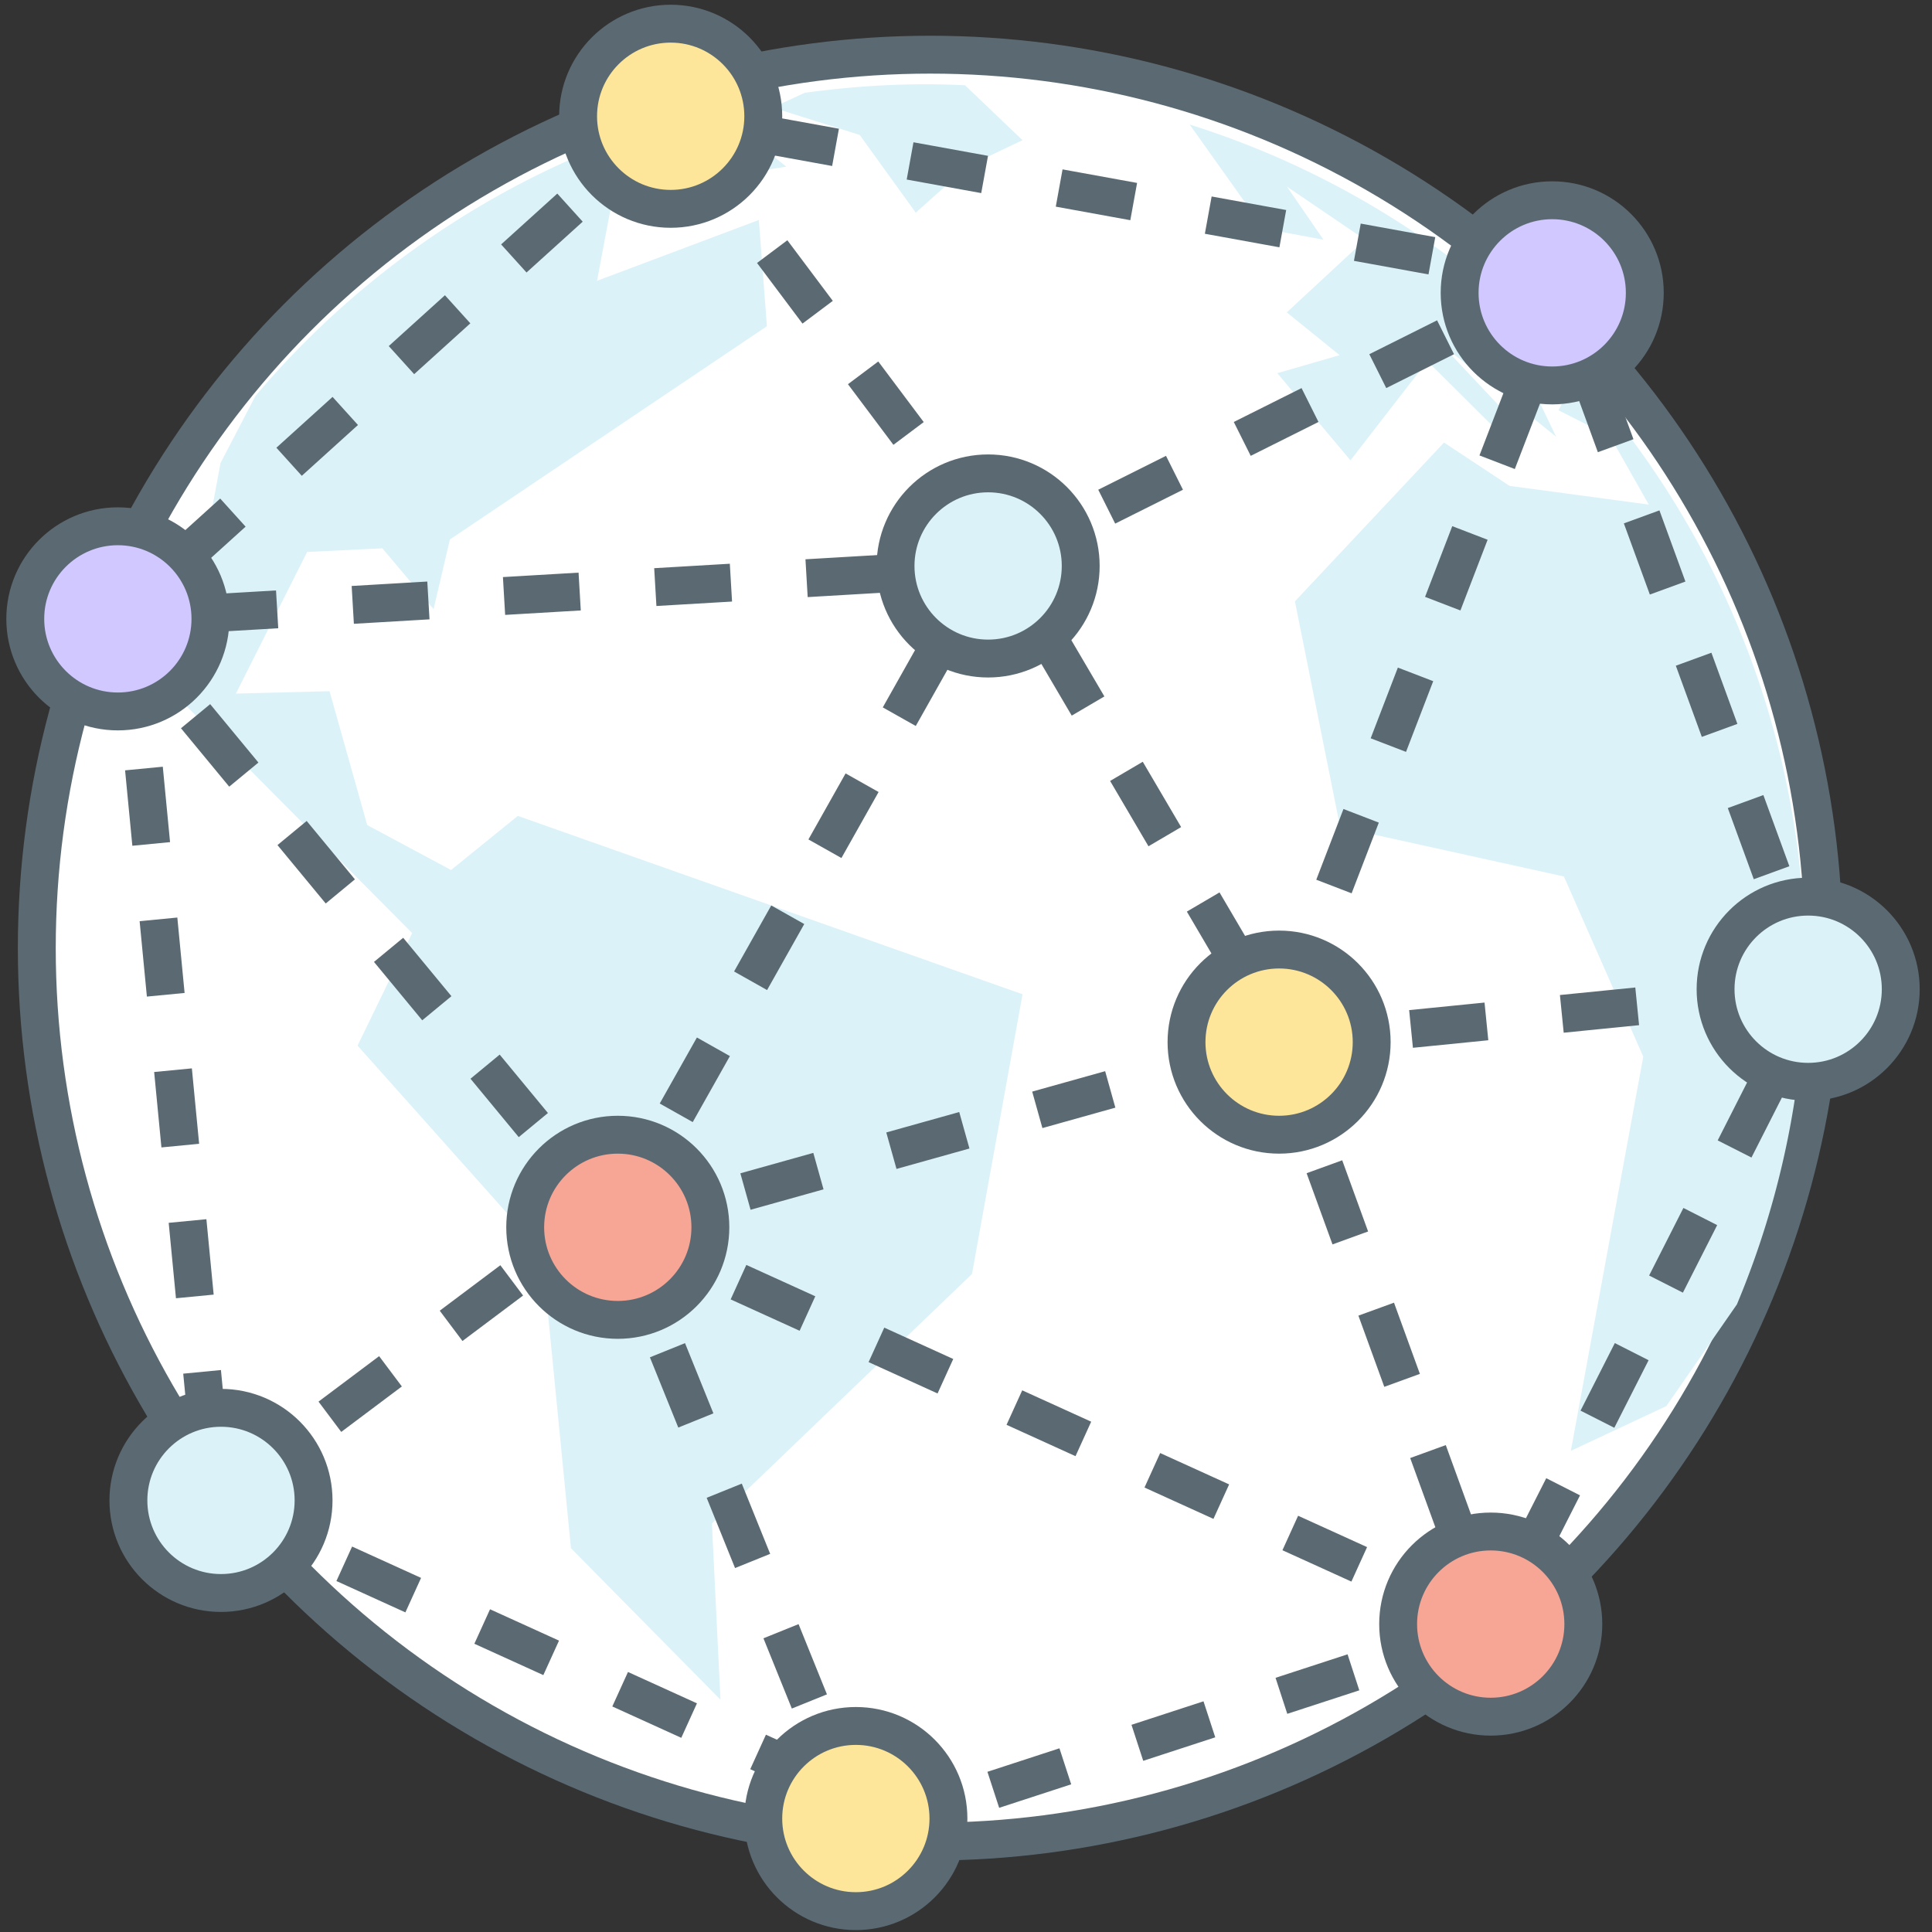 <svg width="102" height="102" viewBox="0 0 102 102" xmlns="http://www.w3.org/2000/svg"><rect x="0" y="0" width="102" height="102" fill="#333333" stroke="none"/><title>reimagine@2x</title><g fill="none" fill-rule="evenodd"><g transform="translate(1.943 2.887)"><circle stroke="#5B6A72" stroke-width="2" fill="#FFF" cx="47.17" cy="47.17" r="47.17"/><g fill="#DCF2F9"><path d="M60.865 3.688l3.907 5.493 3.158.588-1.925-2.8 4.124 2.8-4.136 3.836 2.79 2.26-3.29.95 3.862 4.603 4.057-5.24 4.133 4.11.25-1.122-3.72-3.95 6.138 4.955-2.16-4.5-.085-1.254 3.124 2.895-.755 1.46 2.73 1.386 2.037 3.594-7.35-.988-3.46-2.287-7.872 8.384L68.81 40.78l11.813 2.607 4.19 9.513L80.99 73.71l5.04-2.362 3.726-5.368a46.316 46.316 0 0 0 3.6-17.964c0-20.806-13.66-38.412-32.49-44.328M25.396 40.188l-3.525 2.857-4.426-2.373-1.99-7.068-4.944.128 3.76-7.477 3.975-.193 2.703 3.21.86-3.677 16.737-11.258-.425-5.61-8.544 3.212.865-4.596 9.126-1.43-3.704-3.008c-9.646 2.37-18.102 7.756-24.32 15.11L9.7 21.557l-2.3 12.327 12.417 12.49-2.883 5.943L26.67 63.23l1.53 15.62 7.895 8-.453-9.302 13.73-13.173 2.67-14.77-26.646-9.417zM40.546 2.01l-1.693.78 4.59 1.446 2.962 4.105 2.74-2.45 2.897-1.377-3.037-2.9c-.682-.03-1.365-.052-2.054-.052-2.173 0-4.31.163-6.404.45"/></g></g><g stroke="#5B6A72" stroke-width="2" transform="translate(1 1)"><path d="M44.786 95.664l32.978-10.758L94.81 51.32 81.067 13.68 34.368 5.19 5.778 31.055l4.54 47.108" stroke-linecap="square" stroke-dasharray="2,6"/><path d="M31.267 63.85l20.25-35.963L66.504 53.4l15.712-40.85M10.803 78.663l34.48 15.677M51.168 27.484L34.408 5.138M52.564 28.88L5.08 31.673M31.616 63.795l46.087 20.95M31.616 63.795L44.34 95.283M31.616 62.398L9.27 79.158M31.616 63.795L5.08 31.673M31.616 63.795L66.53 54.02M66.53 54.02l27.932-2.794M66.53 54.02l11.173 30.724M51.168 28.88l30.725-15.362" stroke-linecap="square" stroke-dasharray="2,6"/><ellipse fill="#DCF2F9" cx="10.667" cy="78.214" rx="4.888" ry="4.888"/><ellipse fill="#F7A696" cx="31.616" cy="63.795" rx="4.888" ry="4.888"/><ellipse fill="#FDE699" cx="66.53" cy="54.019" rx="4.888" ry="4.888"/><ellipse fill="#DCF2F9" cx="51.168" cy="28.88" rx="4.888" ry="4.888"/><ellipse fill="#FDE699" cx="34.409" cy="5.138" rx="4.888" ry="4.888"/><ellipse fill="#D0C8FF" cx="5.222" cy="31.673" rx="4.888" ry="4.888"/><ellipse fill="#D0C8FF" cx="80.949" cy="14.461" rx="4.888" ry="4.888"/><ellipse fill="#DCF2F9" cx="94.462" cy="51.226" rx="4.888" ry="4.888"/><ellipse fill="#F7A696" cx="77.703" cy="84.744" rx="4.888" ry="4.888"/><ellipse fill="#FDE699" cx="44.185" cy="95.01" rx="4.888" ry="4.888"/></g></g></svg>